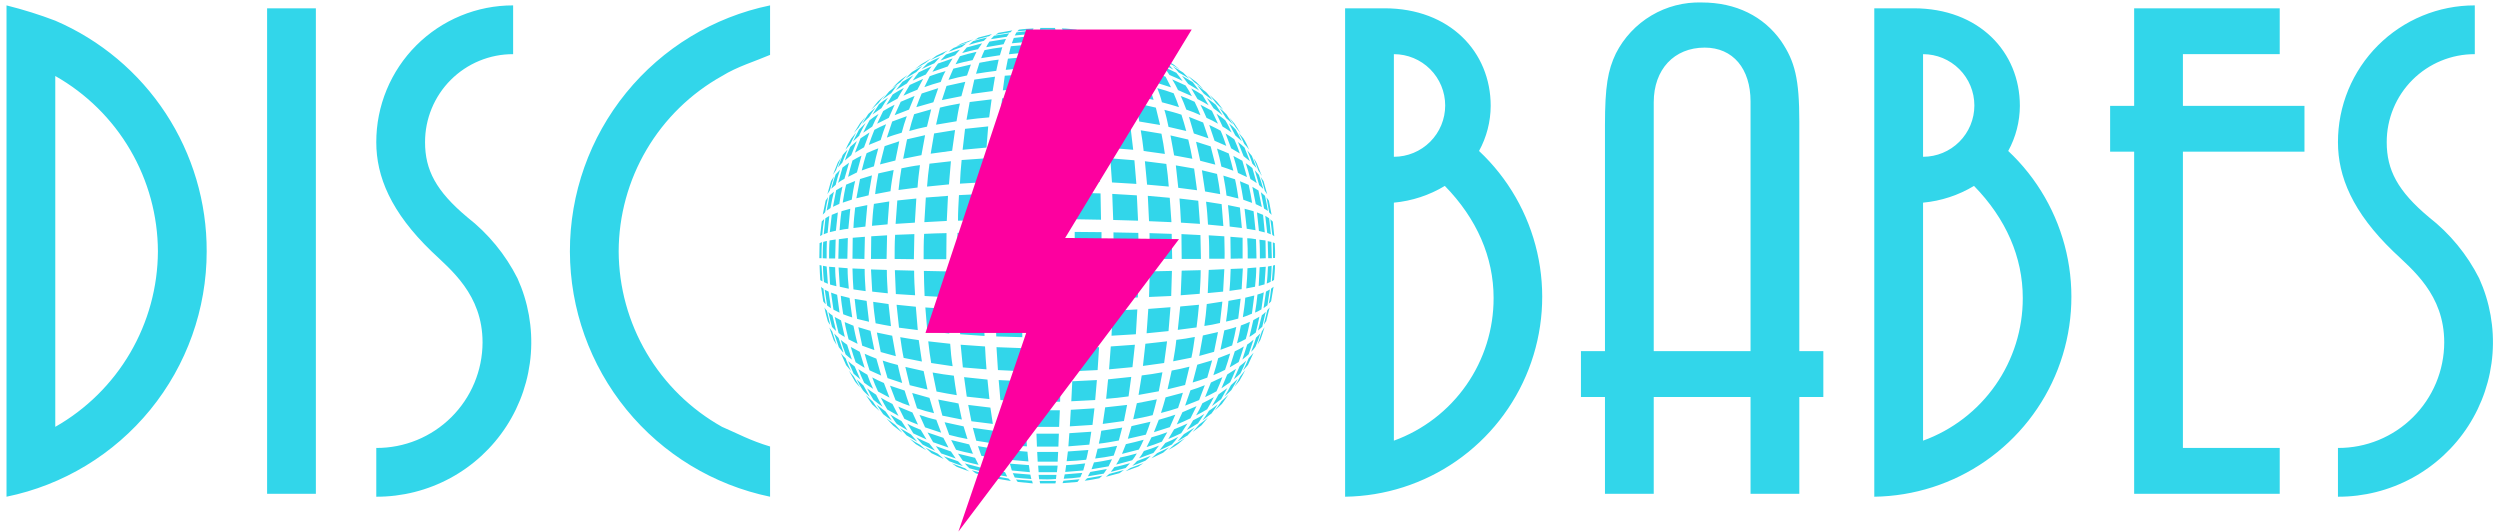 <svg width="493" height="105" viewBox="0 0 493 105" fill="none" title="svgLogo" xmlns="http://www.w3.org/2000/svg">
<g filter="url(#filter0_f_1902_2)">
<path fill-rule="evenodd" clip-rule="evenodd" d="M10.901 4.077C19.792 7.897 27.363 14.248 32.672 22.339C37.981 30.43 40.793 39.903 40.758 49.58C40.758 60.956 36.829 71.983 29.637 80.797C22.444 89.611 12.429 95.671 1.284 97.953V1.063C4.729 1.924 7.887 2.929 10.901 4.077ZM10.901 84.173C17.02 80.697 22.113 75.668 25.666 69.594C29.22 63.52 31.108 56.617 31.141 49.58C31.118 42.541 29.234 35.633 25.679 29.558C22.125 23.482 17.026 18.455 10.901 14.986V84.173ZM52.672 97.379V1.637H62.289V97.379H52.672ZM74.203 28.049C74.197 24.503 74.89 20.991 76.244 17.714C77.598 14.437 79.586 11.46 82.093 8.953C84.6 6.446 87.577 4.458 90.854 3.104C94.131 1.75 97.643 1.057 101.188 1.063V10.68C98.906 10.674 96.644 11.119 94.534 11.989C92.424 12.86 90.507 14.139 88.893 15.753C87.279 17.367 86 19.285 85.129 21.395C84.259 23.505 83.814 25.766 83.82 28.049C83.82 33.503 85.973 37.666 92.145 42.833C96.296 46.073 99.678 50.19 102.05 54.891C104.157 59.54 105.063 64.644 104.685 69.734C104.306 74.825 102.656 79.739 99.884 84.025C97.112 88.311 93.308 91.833 88.821 94.266C84.334 96.7 79.307 97.968 74.203 97.953V88.336C76.946 88.348 79.665 87.82 82.204 86.78C84.743 85.74 87.052 84.21 88.999 82.276C90.946 80.343 92.492 78.045 93.549 75.513C94.606 72.981 95.153 70.266 95.16 67.522C95.16 58.049 88.844 53.168 85.112 49.58C77.074 41.829 74.203 34.795 74.203 28.049ZM142.385 14.986C136.22 18.422 131.082 23.437 127.499 29.517C123.917 35.598 122.019 42.523 122.002 49.58C122.034 56.634 123.938 63.553 127.519 69.631C131.1 75.708 136.23 80.727 142.385 84.173C145.399 85.465 147.983 86.9 151.858 88.049V97.953C140.726 95.646 130.726 89.579 123.538 80.771C116.35 71.962 112.412 60.949 112.385 49.58C112.37 38.184 116.29 27.132 123.482 18.292C130.674 9.452 140.698 3.366 151.858 1.063V10.824C148.844 12.116 145.399 13.12 142.385 14.986ZM293.964 20.872C293.952 23.983 293.163 27.043 291.667 29.771C297.399 35.146 301.395 42.112 303.14 49.774C304.886 57.436 304.302 65.445 301.463 72.772C298.625 80.1 293.661 86.412 287.209 90.899C280.758 95.386 273.113 97.842 265.255 97.953V1.637H273.007C285.925 1.637 293.964 10.25 293.964 20.872ZM274.873 30.919C277.557 30.919 280.131 29.853 282.028 27.956C283.926 26.058 284.992 23.484 284.992 20.8C284.992 18.116 283.926 15.542 282.028 13.644C280.131 11.746 277.557 10.68 274.873 10.68V30.919ZM274.873 39.962V86.9C280.647 84.803 285.633 80.977 289.152 75.942C292.672 70.907 294.552 64.909 294.538 58.766C294.538 50.728 291.236 43.12 284.921 36.661C281.863 38.505 278.428 39.633 274.873 39.962ZM345.208 97.379V78.288H326.117V97.379H316.499V78.288H311.763V69.245H316.499V24.747C316.499 16.996 317.074 13.838 318.653 10.537C320.231 7.427 322.662 4.831 325.662 3.052C328.661 1.272 332.105 0.384 335.59 0.489C342.337 0.489 347.791 3.216 351.236 8.097C353.964 12.116 354.825 15.561 354.825 24.029V69.245H359.562V78.288H354.825V97.379H345.208ZM345.208 20.01C345.208 13.551 341.763 9.388 336.165 9.388C330.136 9.388 326.117 13.695 326.117 20.154V69.245H345.208V20.01ZM398.318 20.872C398.306 23.983 397.517 27.043 396.021 29.771C401.753 35.146 405.749 42.112 407.494 49.774C409.24 57.436 408.656 65.445 405.817 72.772C402.979 80.1 398.015 86.412 391.564 90.899C385.112 95.386 377.467 97.842 369.61 97.953V1.637H377.361C390.279 1.637 398.318 10.25 398.318 20.872ZM379.227 30.919C381.911 30.919 384.485 29.853 386.382 27.956C388.28 26.058 389.346 23.484 389.346 20.8C389.346 18.116 388.28 15.542 386.382 13.644C384.485 11.746 381.911 10.68 379.227 10.68V30.919ZM379.227 39.962V86.9C385.001 84.803 389.987 80.977 393.507 75.942C397.026 70.907 398.906 64.909 398.892 58.766C398.892 50.728 395.59 43.12 389.275 36.661C386.217 38.505 382.782 39.633 379.227 39.962ZM420.854 97.379V29.915H416.117V20.872H420.854V1.637H449.562V10.68H430.471V20.872H454.442V29.915H430.471V88.336H449.562V97.379H420.854ZM461.045 28.049C461.039 24.503 461.732 20.991 463.086 17.714C464.44 14.437 466.428 11.46 468.935 8.953C471.442 6.446 474.419 4.458 477.696 3.104C480.973 1.75 484.485 1.057 488.031 1.063V10.68C485.748 10.674 483.487 11.119 481.377 11.989C479.266 12.86 477.349 14.139 475.735 15.753C474.121 17.367 472.842 19.285 471.971 21.395C471.101 23.505 470.656 25.766 470.662 28.049C470.662 33.503 472.815 37.666 478.988 42.833C483.138 46.073 486.52 50.19 488.892 54.891C490.999 59.54 491.905 64.644 491.527 69.734C491.149 74.825 489.498 79.739 486.726 84.025C483.954 88.311 480.15 91.833 475.663 94.266C471.176 96.7 466.149 97.968 461.045 97.953V88.336C463.789 88.348 466.508 87.82 469.047 86.78C471.585 85.74 473.894 84.21 475.841 82.276C477.788 80.343 479.334 78.045 480.391 75.513C481.448 72.981 481.996 70.266 482.002 67.522C482.002 58.049 475.686 53.168 471.954 49.58C463.916 41.829 461.045 34.795 461.045 28.049Z" fill="#32D6EA"/>
</g>
<g filter="url(#filter1_f_1902_2)">
<path d="M201.457 51.066H196.171V45.733L201.457 45.684V51.066ZM194.969 7.146L192.23 7.866L192.999 7.386L195.642 6.713L194.969 7.194V7.146ZM199.246 6.377L196.315 6.857L196.892 6.473L199.631 5.992C199.491 6.108 199.362 6.237 199.246 6.377ZM203.667 5.896L200.592 6.184L200.928 5.848C201.889 5.704 202.85 5.656 203.811 5.608L203.667 5.944V5.896ZM208.136 5.896C207.127 5.848 206.118 5.848 205.061 5.896L205.157 5.512H208.04L208.136 5.848V5.896ZM212.605 6.184C211.598 6.075 210.589 5.995 209.578 5.944L209.385 5.608C210.347 5.608 211.308 5.752 212.269 5.848L212.605 6.184ZM216.93 6.905C215.969 6.713 214.96 6.521 213.999 6.425C213.854 6.233 213.71 6.136 213.518 6.04C214.479 6.136 215.44 6.329 216.305 6.521L216.882 6.905H216.93ZM220.918 7.962L218.227 7.194L217.555 6.761L220.149 7.482L220.918 7.962ZM224.666 9.26C223.843 8.915 223.01 8.595 222.168 8.299L221.303 7.818L223.705 8.683L224.666 9.26ZM237.16 17.477C236.614 17.027 236.053 16.594 235.479 16.18L234.181 14.882L235.911 16.18L237.208 17.477H237.16ZM234.565 15.555C233.875 15.115 233.169 14.699 232.451 14.306C232.067 13.825 231.682 13.441 231.25 13.056C231.951 13.451 232.64 13.868 233.316 14.306L234.565 15.555ZM231.394 13.729C230.625 13.296 229.76 12.912 228.943 12.527L227.838 11.326L230.241 12.479L231.394 13.729ZM227.694 11.999C226.733 11.663 225.82 11.278 224.859 10.99C224.577 10.575 224.255 10.189 223.898 9.837L226.637 10.798L227.694 11.999ZM223.465 10.557C222.456 10.221 221.399 9.933 220.294 9.692C220.101 9.308 219.813 8.924 219.573 8.587C220.534 8.827 221.591 9.068 222.6 9.404L223.465 10.557ZM218.804 9.356L215.344 8.779L214.864 7.674L218.131 8.251L218.756 9.356H218.804ZM213.71 8.539L210.154 8.251L209.914 7.194C211.067 7.242 212.221 7.338 213.326 7.482L213.71 8.539ZM208.424 8.203H204.82C204.82 7.818 204.82 7.482 204.917 7.097H208.328L208.472 8.203H208.424ZM203.139 8.203L199.535 8.539L199.919 7.482C201.024 7.338 202.177 7.242 203.283 7.194L203.139 8.251V8.203ZM197.853 8.731L194.489 9.308C194.633 8.924 194.873 8.587 195.114 8.203L198.381 7.674L197.901 8.731H197.853ZM192.903 9.692C191.846 9.885 190.789 10.173 189.732 10.461L190.645 9.356L193.672 8.539L192.903 9.644V9.692ZM188.338 10.894L185.455 11.951L186.56 10.749L189.299 9.788L188.338 10.894ZM184.254 12.479C183.409 12.837 182.575 13.222 181.755 13.633L182.956 12.431C183.773 11.999 184.542 11.614 185.359 11.278L184.254 12.479ZM180.698 14.209C179.979 14.619 179.274 15.051 178.583 15.507C178.968 15.026 179.4 14.642 179.833 14.209L181.899 12.96L180.698 14.209ZM177.67 16.131L175.94 17.381C176.359 16.935 176.791 16.502 177.238 16.084C177.766 15.603 178.391 15.219 178.968 14.786L177.67 16.084V16.131ZM232.691 13.729C232.067 13.296 231.346 12.912 230.673 12.527L229.52 11.566L231.49 12.768L232.691 13.729ZM229.664 11.951L227.261 10.846C226.973 10.509 226.589 10.269 226.252 9.981C227.016 10.327 227.769 10.695 228.511 11.086L229.664 11.951ZM226.156 10.317L223.465 9.356C223.176 9.083 222.871 8.826 222.552 8.587C223.417 8.875 224.282 9.164 225.099 9.548L226.156 10.317ZM222.168 8.924L219.236 8.107L218.516 7.434C219.477 7.626 220.438 7.914 221.303 8.155L222.168 8.924ZM217.843 7.818L214.671 7.242L214.191 6.569L217.17 7.097C217.41 7.338 217.651 7.578 217.795 7.818H217.843ZM213.134 7.049L209.866 6.761C209.812 6.534 209.748 6.31 209.674 6.088L212.749 6.377L213.134 7.049ZM208.328 6.665H204.965L205.013 6.04H208.184L208.28 6.665H208.328ZM203.379 6.761C202.274 6.761 201.168 6.905 200.111 7.001L200.448 6.377C201.505 6.233 202.514 6.136 203.571 6.088L203.379 6.761ZM198.573 7.242L195.402 7.722L196.027 7.049L199.006 6.569L198.573 7.194V7.242ZM194.008 8.059C192.999 8.299 191.99 8.539 191.029 8.875L191.894 8.107C192.807 7.818 193.72 7.626 194.681 7.386L194.008 8.059ZM189.684 9.26L187.041 10.221C187.364 9.948 187.701 9.692 188.05 9.452C188.905 9.106 189.77 8.785 190.645 8.491L189.684 9.26ZM185.839 10.749L183.485 11.855L184.638 10.99C185.396 10.615 186.165 10.262 186.944 9.933C186.56 10.173 186.224 10.413 185.887 10.749H185.839ZM182.476 12.431L180.409 13.633L181.659 12.672L183.629 11.518L182.476 12.431ZM173.249 20.312L171.808 21.61L173.153 19.976L174.595 18.678C174.114 19.159 173.634 19.735 173.249 20.312ZM175.748 18.39C175.123 18.774 174.547 19.255 173.97 19.688L175.316 18.054C175.877 17.586 176.454 17.137 177.045 16.708C176.565 17.237 176.181 17.813 175.748 18.39ZM178.823 16.468L176.661 17.765L177.959 16.131L180.121 14.834C179.666 15.361 179.233 15.906 178.823 16.468ZM182.572 14.69C181.694 15.062 180.828 15.463 179.977 15.891C180.354 15.33 180.755 14.785 181.178 14.257L183.725 13.056C183.317 13.584 182.932 14.129 182.572 14.69ZM186.896 13.104L183.869 14.161C184.214 13.601 184.582 13.056 184.974 12.527L187.858 11.518L186.896 13.104ZM191.798 11.855C190.645 12.095 189.539 12.335 188.434 12.672L189.299 11.086C190.404 10.749 191.462 10.461 192.567 10.221L191.798 11.855ZM197.18 10.894L193.48 11.47C193.683 10.933 193.908 10.404 194.153 9.885C195.306 9.644 196.459 9.452 197.66 9.308L197.18 10.894ZM202.85 10.413C201.548 10.434 200.249 10.53 198.958 10.701L199.342 9.116L203.042 8.779L202.85 10.365V10.413ZM208.617 10.317H204.676L204.772 8.731H208.521L208.617 10.317ZM214.335 10.701L210.491 10.413L210.25 8.827L213.902 9.116L214.335 10.701ZM219.813 11.518C218.564 11.326 217.362 11.086 216.113 10.942L215.632 9.356L219.092 9.933L219.813 11.518ZM224.811 12.72L221.447 11.903L220.678 10.317C221.763 10.56 222.837 10.849 223.898 11.182L224.859 12.768L224.811 12.72ZM229.328 14.257C228.367 13.873 227.357 13.489 226.3 13.2C226.004 12.642 225.683 12.097 225.339 11.566L228.222 12.624C228.607 13.104 228.991 13.681 229.328 14.257ZM233.22 15.987C232.355 15.507 231.49 15.171 230.625 14.786C230.264 14.225 229.88 13.68 229.472 13.152L231.971 14.354C232.409 14.881 232.826 15.426 233.22 15.987ZM236.488 17.861L234.325 16.564L233.076 14.93L235.19 16.18L236.488 17.861ZM239.131 19.784L237.401 18.486L236.055 16.804L237.833 18.15C238.314 18.63 238.698 19.207 239.131 19.784ZM241.245 21.706L239.851 20.408L238.554 18.726L239.996 20.072C240.428 20.604 240.845 21.149 241.245 21.706ZM169.405 25.07L168.396 26.223L169.597 24.301L170.654 23.051L169.405 25.021V25.07ZM171.327 23.147L169.982 24.445C170.378 23.775 170.794 23.118 171.231 22.475L172.673 21.177C172.202 21.835 171.753 22.508 171.327 23.195V23.147ZM173.826 21.321L172.048 22.571L173.345 20.552C173.922 20.072 174.547 19.639 175.123 19.255C174.666 19.928 174.233 20.617 173.826 21.321ZM176.997 19.447C176.246 19.837 175.509 20.254 174.787 20.697L176.036 18.63C176.757 18.15 177.478 17.765 178.247 17.333C177.804 18.022 177.387 18.727 176.997 19.447ZM180.842 17.717C179.932 18.073 179.035 18.457 178.151 18.871L179.4 16.756L182.043 15.555L180.89 17.717H180.842ZM185.455 16.18C184.398 16.468 183.292 16.804 182.283 17.189L183.34 15.026C184.398 14.642 185.407 14.306 186.464 14.017C186.08 14.69 185.743 15.459 185.503 16.18H185.455ZM190.693 14.882C189.443 15.122 188.29 15.411 187.041 15.747L188.002 13.537L191.462 12.72L190.693 14.882ZM196.459 13.969C195.114 14.113 193.768 14.354 192.471 14.546L193.143 12.383C194.393 12.143 195.642 11.903 196.94 11.759L196.459 13.969ZM202.562 13.489C201.12 13.489 199.727 13.633 198.333 13.777L198.766 11.566C200.063 11.422 201.409 11.326 202.754 11.278L202.562 13.489ZM208.809 13.393H204.484L204.628 11.182H208.665L208.809 13.393ZM214.96 13.777L210.779 13.489L210.539 11.278C211.884 11.326 213.23 11.47 214.527 11.614L214.96 13.777ZM220.822 14.594C219.498 14.368 218.168 14.176 216.834 14.017L216.353 11.807L220.101 12.431L220.822 14.594ZM226.204 15.795L222.6 14.93C222.36 14.209 222.12 13.489 221.783 12.768C222.985 13.008 224.138 13.296 225.291 13.633L226.204 15.795ZM230.961 17.237L227.79 16.228C227.495 15.496 227.175 14.774 226.829 14.065L229.856 15.122L230.961 17.285V17.237ZM235.046 18.967L232.307 17.765C231.971 17.044 231.586 16.324 231.154 15.651L233.797 16.852C234.259 17.529 234.676 18.235 235.046 18.967ZM238.41 20.793C237.678 20.34 236.924 19.923 236.151 19.543L234.902 17.429C235.671 17.813 236.343 18.246 237.112 18.726L238.362 20.793H238.41ZM241.053 22.715C240.476 22.234 239.899 21.754 239.323 21.369L237.977 19.303L239.755 20.649L241.053 22.667V22.715ZM243.119 24.541C242.687 24.06 242.254 23.676 241.774 23.291L240.476 21.273C240.957 21.658 241.437 22.09 241.87 22.571L243.119 24.493V24.541ZM244.657 26.319L243.696 25.117L242.398 23.147L243.455 24.397C243.874 25.026 244.275 25.667 244.657 26.319ZM162.197 55.487C162.046 55.42 161.901 55.339 161.764 55.247C161.716 54.286 161.62 53.277 161.62 52.268L162.005 52.364L162.197 55.487ZM163.254 55.968L162.485 55.632C162.389 54.574 162.293 53.517 162.293 52.412L163.014 52.556L163.254 55.92V55.968ZM164.936 56.448L163.687 56.112L163.494 52.604L164.696 52.7C164.696 53.95 164.792 55.199 164.936 56.4V56.448ZM167.339 56.929C166.76 56.812 166.183 56.684 165.609 56.544L165.368 52.748L167.146 52.892C167.146 54.238 167.243 55.583 167.387 56.881L167.339 56.929ZM170.702 57.41L168.3 57.073C168.201 55.697 168.137 54.319 168.108 52.941L170.51 53.037C170.51 54.478 170.606 55.92 170.702 57.361V57.41ZM175.075 57.842L172 57.506L171.76 53.133L174.883 53.229C174.883 54.767 174.979 56.304 175.075 57.842ZM180.457 58.226L176.661 57.986L176.469 53.277L180.265 53.373C180.265 55.007 180.361 56.641 180.457 58.274V58.226ZM186.752 58.611L182.331 58.37C182.258 56.721 182.21 55.072 182.187 53.421L186.608 53.517L186.752 58.611ZM193.864 58.851L188.915 58.707L188.819 53.517L193.768 53.613L193.864 58.851ZM201.553 58.995L196.267 58.899L196.171 53.613H201.457L201.505 58.995H201.553ZM209.385 58.995H204.003V53.661H209.385V58.995ZM217.074 58.899L211.884 58.995V53.565L217.17 53.517L217.122 58.803L217.074 58.899ZM224.378 58.659L219.477 58.851L219.573 53.565H224.522L224.378 58.659ZM230.961 58.37L226.589 58.563L226.733 53.517L231.106 53.421L230.961 58.37ZM236.584 57.938L232.836 58.226L233.028 53.373L236.776 53.277C236.776 54.815 236.68 56.4 236.584 57.938ZM241.197 57.506L238.169 57.794L238.362 53.229L241.437 53.085L241.197 57.506ZM244.849 57.025L242.446 57.361C242.59 55.92 242.638 54.478 242.687 53.037L245.089 52.941L244.849 57.025ZM247.492 56.544L245.762 56.881C245.906 55.535 245.954 54.19 246.002 52.892L247.732 52.748C247.732 53.998 247.636 55.295 247.492 56.544ZM249.414 56.064L248.213 56.4L248.405 52.7L249.606 52.604L249.366 56.064H249.414ZM250.567 55.583L249.798 55.92C249.943 54.815 249.991 53.661 250.039 52.556L250.759 52.412C250.759 53.469 250.663 54.574 250.567 55.632V55.583ZM251.24 55.199C251.105 55.308 250.96 55.404 250.808 55.487L251.048 52.364L251.432 52.268C251.432 53.229 251.336 54.19 251.24 55.199ZM162.822 60.004C162.645 59.826 162.484 59.633 162.341 59.428L161.909 56.544C162.053 56.737 162.197 56.833 162.389 56.929C162.485 57.938 162.629 58.995 162.822 59.956V60.004ZM163.927 60.821L163.11 60.245L162.629 57.121L163.398 57.506L163.879 60.821H163.927ZM165.609 61.686L164.359 61.062L163.879 57.698L165.08 58.13L165.561 61.686H165.609ZM168.059 62.599C167.46 62.411 166.867 62.202 166.281 61.974C166.089 60.725 165.897 59.572 165.801 58.322L167.531 58.755L168.059 62.599ZM171.423 63.464L169.021 62.888C168.826 61.578 168.666 60.264 168.54 58.947L170.895 59.332L171.375 63.464H171.423ZM175.748 64.329C174.719 64.156 173.694 63.964 172.673 63.752C172.48 62.311 172.288 60.965 172.192 59.524L175.219 59.956L175.7 64.329H175.748ZM181.034 65.098C179.782 64.956 178.533 64.796 177.286 64.618L176.805 60.1L180.601 60.485L180.986 65.098H181.034ZM187.185 65.771L182.86 65.29L182.476 60.629L186.848 60.917L187.185 65.723V65.771ZM194.153 66.251C192.55 66.156 190.948 66.044 189.347 65.915L189.011 61.014L193.912 61.254L194.153 66.203V66.251ZM201.601 66.492L196.459 66.347L196.315 61.302L201.553 61.398L201.601 66.492ZM209.289 66.492H204.052V61.446H209.337V66.492H209.289ZM216.882 66.299L211.74 66.492L211.836 61.398C213.566 61.398 215.296 61.398 217.074 61.302L216.882 66.299ZM223.994 65.915L219.188 66.203L219.429 61.206C221.062 61.206 222.696 61.11 224.282 61.014L223.994 65.915ZM230.433 65.29L226.108 65.723L226.444 60.917L230.817 60.581L230.433 65.29ZM235.959 64.569L232.259 65.05L232.739 60.437L236.44 60.1C236.31 61.593 236.15 63.083 235.959 64.569ZM240.524 63.705C239.563 63.945 238.506 64.137 237.497 64.281C237.689 62.84 237.881 61.398 237.977 59.956L241.053 59.476L240.572 63.705H240.524ZM244.128 62.84C243.359 63.032 242.59 63.272 241.774 63.416C241.966 62.071 242.158 60.677 242.254 59.332L244.657 58.899L244.176 62.84H244.128ZM246.819 61.878C246.242 62.167 245.666 62.359 245.089 62.551C245.281 61.254 245.474 60.004 245.57 58.707L247.348 58.274L246.867 61.926L246.819 61.878ZM248.741 61.014C248.309 61.254 247.924 61.494 247.492 61.638C247.684 60.437 247.876 59.236 247.972 58.082C248.453 57.938 248.837 57.842 249.222 57.65L248.741 61.014ZM249.943 60.197L249.174 60.773L249.654 57.506L250.423 57.073L249.943 60.197ZM250.663 59.428L250.183 59.908C250.423 58.947 250.567 57.938 250.663 56.929L251.144 56.544L250.663 59.428ZM251.432 50.874H251.048L251 47.799L251.384 47.943C251.432 48.904 251.48 49.913 251.432 50.874ZM250.808 50.922H250.087L249.991 47.559L250.711 47.703L250.808 50.922ZM249.606 50.922L248.453 50.97C248.453 49.721 248.453 48.471 248.357 47.27L249.558 47.414L249.606 50.97V50.922ZM247.78 50.97H246.05C246.05 49.673 246.05 48.327 245.954 46.982C246.531 46.982 247.107 47.078 247.684 47.174L247.78 51.018V50.97ZM245.089 50.97L242.687 51.018L242.638 46.694L245.041 46.886V51.018L245.089 50.97ZM241.437 51.018H238.458C238.458 49.529 238.458 47.943 238.362 46.405L241.437 46.597C241.437 48.039 241.533 49.577 241.485 51.018H241.437ZM236.824 51.066H233.028L232.98 46.165L236.728 46.357L236.824 51.066ZM231.154 51.066H226.733L226.685 45.973L231.058 46.117L231.154 51.066ZM224.57 51.066L219.621 51.114L219.573 45.829L224.474 45.925L224.57 51.114V51.066ZM217.218 51.114H211.932V45.733L217.218 45.781V51.114ZM209.385 51.114H203.955V45.733H209.385V51.114ZM193.768 51.114H188.771L188.819 45.925L193.768 45.829V51.114ZM186.56 51.114H182.139C182.139 49.433 182.139 47.751 182.235 46.117C183.677 46.021 185.167 46.021 186.656 45.973L186.608 51.114H186.56ZM180.217 51.114L176.421 51.066C176.421 49.481 176.421 47.895 176.517 46.309L180.313 46.165L180.217 51.066V51.114ZM174.835 51.066H171.76L171.808 46.597L174.931 46.405L174.835 51.066ZM170.51 51.066L168.108 51.018L168.156 46.886L170.558 46.694L170.462 51.018L170.51 51.066ZM167.146 51.018H165.32L165.417 47.174L167.195 46.934L167.098 51.018H167.146ZM164.648 50.97H163.494C163.494 49.769 163.494 48.568 163.591 47.414L164.792 47.222L164.696 50.97H164.648ZM163.014 50.97L162.245 50.922C162.245 49.865 162.245 48.76 162.341 47.703L163.062 47.51C163.014 48.647 162.998 49.785 163.014 50.922V50.97ZM162.005 50.922H161.572L161.62 47.943L162.101 47.751C162.005 48.808 162.005 49.865 162.005 50.922ZM251.288 46.597C251.168 46.491 251.04 46.394 250.904 46.309L250.519 43.234L251 43.714L251.288 46.597ZM250.615 46.213L249.895 45.925L249.51 42.561L250.279 43.041L250.615 46.213ZM249.414 45.829L248.261 45.54L247.876 41.888L249.078 42.369L249.414 45.829ZM247.588 45.396L245.858 45.108L245.426 41.167L247.204 41.648L247.588 45.396ZM244.897 44.964C244.097 44.858 243.296 44.762 242.494 44.675C242.446 43.234 242.302 41.888 242.158 40.447L244.513 40.927L244.897 44.964ZM241.245 44.579C240.237 44.474 239.228 44.378 238.218 44.291C238.121 42.801 238.025 41.264 237.833 39.774L240.909 40.254L241.245 44.579ZM236.632 44.147L232.884 43.906C232.815 42.319 232.719 40.733 232.595 39.149L236.295 39.582L236.632 44.147ZM231.01 43.81L226.589 43.618L226.348 38.621L230.673 39.005L231.01 43.81ZM224.426 43.522L219.525 43.378L219.333 38.236L224.186 38.524L224.426 43.522ZM217.122 43.33L211.836 43.234V37.996L217.026 38.14L217.122 43.282V43.33ZM209.385 43.234H204.003V37.948H209.337L209.385 43.186V43.234ZM201.505 43.234L196.219 43.33L196.363 38.14L201.553 38.044L201.505 43.234ZM193.816 43.378L188.915 43.522C188.915 41.84 189.011 40.158 189.107 38.476L194.008 38.236C193.93 39.95 193.866 41.663 193.816 43.378ZM186.704 43.57L182.283 43.81L182.572 38.957L186.944 38.621L186.704 43.57ZM180.409 43.906L176.613 44.147L176.949 39.534L180.698 39.149L180.409 43.906ZM175.027 44.243L171.952 44.531C172.048 43.09 172.144 41.648 172.336 40.206L175.364 39.726L175.027 44.243ZM170.702 44.675L168.3 44.964C168.348 43.618 168.492 42.273 168.636 40.927L171.039 40.447L170.654 44.675H170.702ZM167.339 45.108C166.739 45.153 166.144 45.25 165.561 45.396C165.657 44.147 165.753 42.897 165.945 41.648L167.675 41.167L167.291 45.108H167.339ZM164.84 45.492L163.639 45.781L164.023 42.369L165.224 41.888L164.84 45.492ZM163.206 45.925C162.918 46.021 162.677 46.069 162.437 46.213L162.774 43.041L163.542 42.561L163.206 45.925ZM162.149 46.309L161.716 46.549L162.053 43.666L162.533 43.186C162.341 44.243 162.245 45.3 162.149 46.309ZM163.639 37.563L163.158 38.284L163.879 35.689L164.455 34.824L163.639 37.563ZM164.792 36.458L163.927 37.227C164.215 36.266 164.455 35.305 164.792 34.392L165.657 33.479C165.32 34.44 165.032 35.449 164.792 36.458ZM166.522 35.257C166.089 35.497 165.657 35.737 165.272 36.074L166.137 33.046L167.435 32.085L166.522 35.257ZM168.972 34.007L167.243 34.872C167.499 33.791 167.788 32.717 168.108 31.653C168.687 31.308 169.28 30.988 169.886 30.692L168.972 34.056V34.007ZM172.336 32.806C171.527 33.054 170.726 33.326 169.934 33.623C170.222 32.47 170.51 31.316 170.895 30.211C171.653 29.866 172.422 29.545 173.201 29.25C172.865 30.403 172.577 31.653 172.336 32.806ZM176.565 31.653L173.538 32.422L174.451 28.818L177.334 27.857L176.565 31.653ZM181.707 30.596L178.103 31.316L178.872 27.472L182.427 26.655L181.707 30.596ZM187.761 29.731L183.533 30.307L184.205 26.319L188.338 25.646L187.761 29.731ZM194.489 29.106L189.828 29.538L190.308 25.406L194.873 24.925L194.537 29.106H194.489ZM201.793 28.77C200.111 28.77 198.429 28.866 196.795 28.962L197.084 24.781C198.718 24.637 200.303 24.589 201.889 24.541L201.793 28.77ZM209.241 28.77C207.511 28.721 205.83 28.674 204.148 28.721L204.196 24.445H209.145L209.241 28.77ZM216.545 29.01L211.596 28.77L211.404 24.541L216.209 24.781L216.545 29.01ZM223.465 29.538L218.804 29.154L218.42 24.973C219.957 25.07 221.447 25.262 222.985 25.454L223.465 29.538ZM229.712 30.355L225.531 29.779C225.386 28.411 225.194 27.049 224.955 25.694L229.039 26.367C229.328 27.712 229.52 29.01 229.712 30.355ZM235.142 31.316L231.538 30.644L230.817 26.703L234.325 27.52C234.643 28.791 234.916 30.074 235.142 31.364V31.316ZM239.659 32.47L236.68 31.701L235.863 27.953L238.746 28.866L239.659 32.47ZM243.215 33.671C242.439 33.374 241.654 33.102 240.86 32.854C240.62 31.653 240.332 30.451 239.996 29.298L242.302 30.259C242.639 31.388 242.943 32.525 243.215 33.671ZM245.906 34.92L244.128 34.103C243.875 32.969 243.57 31.847 243.215 30.74L244.993 31.701L245.906 34.92ZM247.828 36.122C247.426 35.828 247.009 35.555 246.579 35.305C246.305 34.255 246.001 33.213 245.666 32.181C246.146 32.47 246.531 32.806 246.963 33.142L247.828 36.122ZM249.126 37.275L248.309 36.506L247.444 33.575L248.261 34.488C248.597 35.401 248.837 36.314 249.126 37.275ZM249.895 38.332L249.414 37.611C249.174 36.65 248.933 35.785 248.597 34.872L249.174 35.737L249.895 38.332ZM162.726 41.84L162.245 42.321L162.822 39.534L163.302 38.861C163.11 39.822 162.87 40.831 162.726 41.84ZM163.783 41.023L163.014 41.552L163.591 38.524L164.455 37.804C164.167 38.861 163.975 39.918 163.783 40.975V41.023ZM165.513 40.206L164.263 40.783L164.888 37.515L166.137 36.794C165.879 37.922 165.67 39.06 165.513 40.206ZM167.915 39.389L166.185 39.966C166.378 38.765 166.57 37.563 166.858 36.41L168.636 35.689C168.348 36.891 168.156 38.092 167.963 39.389H167.915ZM171.279 38.524L168.876 39.101L169.597 35.305L171.952 34.584L171.279 38.524ZM175.604 37.708L172.577 38.284C172.721 36.891 172.961 35.545 173.201 34.2L176.229 33.527C175.988 34.92 175.748 36.314 175.604 37.708ZM180.89 36.987L177.19 37.467C177.334 36.026 177.526 34.584 177.766 33.191C178.968 32.95 180.169 32.71 181.418 32.566C181.226 34.007 181.034 35.497 180.938 36.987H180.89ZM187.137 36.362L182.812 36.794C182.908 35.305 183.1 33.767 183.292 32.278L187.521 31.797L187.137 36.362ZM194.104 35.93L189.299 36.218C189.347 34.68 189.491 33.094 189.635 31.557L194.393 31.22C194.282 32.789 194.186 34.359 194.104 35.93ZM201.601 35.689C199.871 35.689 198.141 35.785 196.459 35.834C196.459 34.248 196.555 32.662 196.651 31.028L201.697 30.884L201.601 35.689ZM209.289 35.689H204.003L204.1 30.836H209.241L209.337 35.641L209.289 35.689ZM216.93 35.834L211.74 35.689L211.644 30.884L216.69 31.076L216.93 35.882V35.834ZM224.09 36.266L219.284 35.978L218.948 31.22L223.705 31.605L224.09 36.266ZM230.529 36.794L226.204 36.41L225.772 31.797L230 32.326C230.193 33.815 230.385 35.305 230.481 36.794H230.529ZM236.055 37.515C234.824 37.338 233.591 37.178 232.355 37.035L231.874 32.614L235.479 33.239L236.055 37.515ZM240.62 38.284L237.641 37.756L237.016 33.575L239.996 34.296C240.236 35.593 240.476 36.939 240.62 38.284ZM244.224 39.149C243.444 38.939 242.659 38.746 241.87 38.572C241.725 37.227 241.485 35.93 241.245 34.632L243.551 35.353C243.84 36.602 244.032 37.9 244.224 39.149ZM246.915 40.014L245.185 39.389C244.993 38.166 244.769 36.949 244.513 35.737L246.242 36.458C246.531 37.66 246.723 38.861 246.915 40.014ZM248.837 40.831L247.636 40.254L246.963 36.843L248.165 37.563L248.837 40.831ZM250.039 41.6L249.27 41.119L248.645 37.9L249.462 38.621C249.654 39.582 249.895 40.591 250.039 41.6ZM250.759 42.369L250.279 41.888L249.75 38.909L250.231 39.582L250.759 42.369ZM248.741 34.584C248.597 34.248 248.405 33.959 248.165 33.671C247.868 32.845 247.547 32.028 247.204 31.22C247.444 31.509 247.684 31.845 247.828 32.181L248.789 34.584H248.741ZM247.876 33.239L246.963 32.278C246.675 31.364 246.291 30.5 245.954 29.635L246.867 30.74L247.828 33.239H247.876ZM246.483 31.797L245.233 30.788L244.128 28.001C244.609 28.337 244.993 28.721 245.426 29.106L246.483 31.797ZM244.561 30.307L242.783 29.25L241.677 26.319C242.27 26.679 242.847 27.064 243.407 27.472C243.84 28.433 244.176 29.346 244.513 30.307H244.561ZM241.822 28.77L239.515 27.761L238.458 24.637C239.227 25.021 239.996 25.358 240.716 25.79C241.149 26.751 241.485 27.761 241.822 28.77ZM238.314 27.28L235.43 26.319L234.469 23.051L237.256 24.157L238.314 27.28ZM233.941 25.838L230.433 25.021C230.193 23.868 229.952 22.763 229.616 21.658C230.721 21.946 231.874 22.234 232.98 22.619C233.329 23.699 233.65 24.789 233.941 25.886V25.838ZM228.703 24.637L224.666 23.964L224.042 20.408C225.339 20.649 226.637 20.889 227.934 21.225L228.751 24.589L228.703 24.637ZM222.696 23.676C221.255 23.484 219.717 23.291 218.227 23.195L217.795 19.639L222.12 20.168L222.696 23.676ZM216.065 22.955L211.356 22.715L211.163 19.111L215.729 19.399L216.113 22.955H216.065ZM209.097 22.667H204.244L204.34 19.063H209.001L209.097 22.667ZM201.985 22.667L197.228 22.955L197.612 19.399C199.102 19.255 200.64 19.159 202.177 19.111L201.985 22.715V22.667ZM195.066 23.147C193.624 23.243 192.086 23.436 190.597 23.628L191.221 20.12L195.546 19.591L195.066 23.147ZM188.626 23.916L184.59 24.589L185.359 21.225C186.656 20.889 187.954 20.649 189.299 20.408C189.011 21.562 188.819 22.763 188.626 23.916ZM182.812 24.973C181.611 25.214 180.457 25.502 179.304 25.838C179.592 24.733 179.881 23.628 180.265 22.523L183.629 21.562L182.812 24.925V24.973ZM177.814 26.175C176.853 26.463 175.844 26.751 174.883 27.136L175.94 23.964L178.823 22.907C178.439 23.964 178.103 25.07 177.814 26.175ZM173.682 27.616L171.327 28.577C171.665 27.573 172.034 26.58 172.432 25.598C173.153 25.214 173.922 24.829 174.739 24.493C174.354 25.502 173.97 26.559 173.682 27.568V27.616ZM170.366 29.058L168.588 30.115L169.693 27.28L171.471 26.127L170.366 29.106V29.058ZM167.867 30.596L166.618 31.653C166.906 30.692 167.291 29.827 167.675 28.962L168.972 27.808L167.867 30.596ZM166.089 32.085L165.224 33.046L166.185 30.548C166.489 30.18 166.809 29.827 167.146 29.49L166.089 32.085ZM164.888 33.527L164.263 34.44L165.224 32.037L165.849 31.076L164.888 33.479V33.527ZM246.339 29.538C246.05 29.154 245.762 28.77 245.378 28.385C245.041 27.616 244.657 26.848 244.224 26.127L245.185 27.28C245.666 28.001 246.002 28.721 246.339 29.538ZM244.897 27.857L243.6 26.703L242.35 24.301C242.831 24.685 243.311 25.117 243.696 25.55C244.12 26.306 244.521 27.075 244.897 27.857ZM242.879 26.127C242.302 25.742 241.725 25.31 241.101 24.973L239.899 22.427C240.476 22.859 241.101 23.243 241.629 23.724C242.11 24.493 242.494 25.31 242.879 26.127ZM240.188 24.397C239.467 23.964 238.698 23.58 237.929 23.243C237.558 22.365 237.157 21.5 236.728 20.649L238.986 21.85L240.188 24.397ZM236.728 22.715C235.815 22.282 234.902 21.946 233.941 21.61C233.604 20.649 233.22 19.784 232.836 18.919C233.797 19.255 234.662 19.639 235.575 20.072C236.007 20.937 236.392 21.802 236.728 22.715ZM232.499 21.129C231.387 20.778 230.265 20.457 229.135 20.168C228.895 19.207 228.559 18.246 228.222 17.381C229.328 17.669 230.385 18.006 231.442 18.39C231.826 19.303 232.211 20.216 232.499 21.129ZM227.502 19.688L223.657 18.919C223.465 17.958 223.177 16.997 222.937 16.084L226.637 16.948L227.502 19.735V19.688ZM221.783 18.582L217.555 18.054L217.074 15.171L221.111 15.747L221.783 18.63V18.582ZM215.536 17.813L211.067 17.525L210.875 14.642L215.152 14.978L215.536 17.861V17.813ZM208.953 17.477H204.34C204.34 16.516 204.34 15.555 204.436 14.594H208.761L208.905 17.477H208.953ZM202.226 17.477L197.757 17.813L198.141 14.93L202.466 14.642L202.274 17.525L202.226 17.477ZM195.738 17.958L191.51 18.534L192.134 15.699L196.219 15.122L195.738 18.006V17.958ZM189.587 18.967L185.743 19.735L186.656 16.948L190.356 16.131L189.587 18.967ZM184.061 20.168L180.698 21.129C181.022 20.221 181.375 19.324 181.755 18.438L185.022 17.381L184.061 20.168ZM179.256 21.61L176.421 22.715L177.622 20.072L180.361 18.919L179.256 21.61ZM175.268 23.243L172.961 24.397L174.162 21.898C174.894 21.445 175.648 21.028 176.421 20.649L175.268 23.243ZM172 24.973L170.222 26.175C170.606 25.31 171.039 24.541 171.471 23.724C172.048 23.243 172.625 22.859 173.249 22.475C172.769 23.291 172.384 24.108 172 24.973ZM169.501 26.703L168.204 27.905L169.405 25.55L170.702 24.253C170.222 25.07 169.837 25.838 169.453 26.655L169.501 26.703ZM167.675 28.433L166.714 29.538C167.05 28.77 167.435 28.049 167.867 27.328L168.828 26.127L167.675 28.433ZM248.549 67.02L247.972 67.981L248.837 65.338L249.366 64.521C249.117 65.362 248.845 66.195 248.549 67.02ZM247.588 68.366C247.353 68.745 247.062 69.085 246.723 69.375C247.107 68.414 247.396 67.501 247.684 66.588L248.549 65.723C248.261 66.636 247.972 67.501 247.588 68.366ZM246.242 69.855C245.843 70.228 245.426 70.581 244.993 70.912L245.954 67.933C246.435 67.645 246.819 67.308 247.204 66.972L246.242 69.855ZM244.272 71.393L242.494 72.45L243.503 69.279C244.128 68.99 244.705 68.702 245.281 68.318C244.945 69.375 244.657 70.384 244.272 71.393ZM241.581 72.931C240.812 73.315 240.044 73.7 239.275 73.988C239.627 72.876 239.947 71.754 240.236 70.624L242.59 69.711C242.254 70.816 241.966 71.874 241.581 72.931ZM238.073 74.468C237.112 74.853 236.151 75.141 235.19 75.43L236.103 71.922L239.034 71.057L238.073 74.468ZM233.749 75.91L230.241 76.775L231.058 73.075C232.211 72.883 233.412 72.594 234.565 72.306L233.701 75.91H233.749ZM228.511 77.159L224.522 77.88L225.147 74.036C226.492 73.892 227.886 73.651 229.232 73.411L228.511 77.159ZM222.552 78.168C221.111 78.361 219.573 78.553 218.131 78.649L218.516 74.805L223.081 74.324L222.552 78.168ZM215.969 78.889L211.26 79.13L211.452 75.189L216.305 74.949C216.205 76.263 216.093 77.577 215.969 78.889ZM209.049 79.226H204.244L204.148 75.237H209.145L209.049 79.226ZM201.985 79.13C200.399 79.13 198.814 78.986 197.276 78.889C197.152 77.577 197.04 76.263 196.94 74.949L201.841 75.189C201.841 76.535 201.937 77.832 201.985 79.13ZM195.114 78.697L190.645 78.217L190.116 74.372L194.729 74.853L195.114 78.697ZM188.674 77.928C187.329 77.736 185.983 77.448 184.686 77.207L183.917 73.459C185.311 73.7 186.704 73.94 188.098 74.084C188.242 75.381 188.482 76.679 188.674 77.928ZM182.908 76.823L179.4 75.958L178.535 72.354L182.139 73.171L182.908 76.823ZM177.91 75.526L175.027 74.564C174.675 73.42 174.354 72.267 174.066 71.105C175.027 71.441 176.036 71.729 177.045 71.97C177.286 73.171 177.622 74.372 177.91 75.526ZM173.826 74.084L171.471 73.027C171.119 71.947 170.799 70.858 170.51 69.759C171.269 70.104 172.038 70.425 172.817 70.72L173.778 74.084H173.826ZM170.51 72.546L168.732 71.441C168.382 70.442 168.061 69.432 167.771 68.414L169.549 69.375L170.51 72.546ZM168.059 70.96C167.61 70.63 167.177 70.277 166.762 69.903C166.378 68.942 166.089 67.981 165.801 67.02C166.201 67.362 166.618 67.682 167.05 67.981L168.011 70.96H168.059ZM166.233 69.471L165.417 68.462L164.504 65.771L165.368 66.636L166.33 69.471H166.233ZM164.984 68.029L164.407 67.068L163.542 64.569L164.119 65.386L164.984 68.029ZM249.702 63.32L249.222 64.041L249.895 61.206L250.375 60.629L249.702 63.32ZM248.933 64.425L248.069 65.194L248.837 62.167C249.108 61.96 249.365 61.735 249.606 61.494L248.933 64.377V64.425ZM247.636 65.579C247.235 65.889 246.818 66.177 246.387 66.444L247.155 63.128L248.357 62.455C248.165 63.512 247.876 64.569 247.636 65.579ZM245.714 66.828C245.137 67.164 244.513 67.453 243.936 67.693C244.224 66.54 244.513 65.338 244.705 64.185C245.306 63.967 245.899 63.726 246.483 63.464C246.242 64.618 246.002 65.723 245.666 66.828H245.714ZM242.975 68.125L240.668 68.99L241.437 65.146C242.206 64.954 243.023 64.762 243.792 64.473C243.551 65.723 243.311 66.876 242.975 68.125ZM239.419 69.375L236.488 70.192L237.208 66.155L240.188 65.482L239.419 69.327V69.375ZM234.95 70.528L231.346 71.249C231.586 69.855 231.826 68.462 231.971 67.02C233.22 66.876 234.421 66.684 235.623 66.444C235.43 67.837 235.238 69.183 234.95 70.528ZM229.568 71.585L225.387 72.162L225.868 67.789L230.145 67.308L229.568 71.585ZM223.321 72.402L218.708 72.835L219.044 68.318L223.802 67.981L223.321 72.402ZM216.449 72.979L211.5 73.219L211.644 68.606L216.738 68.462L216.449 72.979ZM209.145 73.267H204.1L204.052 68.654H209.241L209.145 73.267ZM201.745 73.219L196.795 72.979L196.507 68.462L201.649 68.654L201.745 73.219ZM194.537 72.835L189.876 72.45L189.443 67.981L194.249 68.318C194.297 69.855 194.441 71.345 194.537 72.835ZM187.809 72.21L183.629 71.585C183.389 70.144 183.196 68.75 183.052 67.308L187.377 67.789C187.473 69.231 187.617 70.72 187.858 72.21H187.809ZM181.803 71.297L178.199 70.576C177.91 69.231 177.718 67.837 177.526 66.492C178.727 66.684 179.929 66.924 181.178 67.068L181.803 71.297ZM176.661 70.24L173.682 69.423L172.913 65.579L175.94 66.203L176.661 70.24ZM172.432 69.038L170.03 68.173L169.261 64.521L171.663 65.242L172.432 69.038ZM169.069 67.789L167.339 66.924C167.05 65.771 166.762 64.665 166.57 63.512L168.3 64.233C168.54 65.386 168.78 66.636 169.117 67.789H169.069ZM166.666 66.492C166.185 66.251 165.753 65.963 165.368 65.675L164.6 62.503L165.849 63.176L166.618 66.54L166.666 66.492ZM164.888 65.29C164.6 65.034 164.327 64.762 164.071 64.473C163.783 63.512 163.591 62.551 163.35 61.542C163.591 61.782 163.831 62.023 164.167 62.215L164.888 65.29ZM163.735 64.089C163.542 63.849 163.35 63.608 163.254 63.368C162.966 62.455 162.774 61.542 162.581 60.629C162.726 60.869 162.87 61.11 163.062 61.254L163.735 64.137V64.089ZM167.819 73.171L166.858 72.018L165.801 69.615C166.089 69.999 166.378 70.336 166.762 70.672C167.05 71.537 167.435 72.354 167.819 73.171ZM169.741 74.901L168.348 73.7L167.243 71.201C167.658 71.573 168.091 71.926 168.54 72.258L169.693 74.901H169.741ZM172.192 76.679C171.583 76.303 170.99 75.902 170.414 75.478C169.982 74.564 169.597 73.7 169.261 72.787C169.838 73.18 170.431 73.548 171.039 73.892C171.374 74.841 171.758 75.771 172.192 76.679ZM175.412 78.409L173.153 77.207C172.72 76.3 172.335 75.369 172 74.42C172.721 74.805 173.49 75.189 174.306 75.526L175.412 78.409ZM179.4 80.043C178.439 79.706 177.526 79.37 176.613 78.937L175.508 76.054L178.391 77.015C178.697 78.034 179.034 79.044 179.4 80.043ZM184.205 81.484C183.1 81.244 181.947 80.908 180.842 80.523L179.881 77.496L183.292 78.457L184.205 81.532V81.484ZM189.684 82.734L185.839 81.965C185.541 80.915 185.268 79.857 185.022 78.793L189.011 79.562L189.684 82.734ZM195.786 83.599L191.558 83.07L190.933 79.85L195.306 80.379L195.786 83.599ZM202.226 84.079C200.784 84.079 199.294 83.935 197.805 83.791L197.42 80.571L202.081 80.811C202.081 81.917 202.177 83.022 202.226 84.079ZM208.857 84.175H204.34L204.244 80.908H209.001L208.857 84.175ZM215.44 83.791L210.971 84.079L211.163 80.811L215.825 80.523L215.44 83.791ZM221.639 83.022L217.458 83.599L217.939 80.331L222.264 79.85L221.639 83.022ZM227.309 81.869C226.038 82.187 224.756 82.459 223.465 82.686L224.186 79.514L228.126 78.745C227.88 79.793 227.608 80.834 227.309 81.869ZM232.259 80.475C231.154 80.859 230.048 81.148 228.943 81.436C229.274 80.419 229.578 79.394 229.856 78.361L233.268 77.448C232.977 78.466 232.657 79.475 232.307 80.475H232.259ZM236.488 78.889L233.701 79.995L234.758 76.967C235.719 76.679 236.68 76.343 237.593 75.958L236.488 78.841V78.889ZM239.899 77.159C239.161 77.571 238.407 77.956 237.641 78.313L238.794 75.43L241.053 74.372C240.698 75.314 240.314 76.243 239.899 77.159ZM242.59 75.381L240.86 76.583L242.014 73.844L243.744 72.739C243.387 73.631 243.003 74.513 242.59 75.381ZM244.609 73.651C244.193 74.055 243.76 74.44 243.311 74.805L244.465 72.21C244.945 71.874 245.329 71.489 245.762 71.105C245.404 71.966 245.02 72.815 244.609 73.651ZM246.098 71.97L245.137 73.075C245.53 72.269 245.899 71.452 246.242 70.624L247.204 69.567L246.098 71.97ZM169.597 76.391C169.261 76.006 168.876 75.622 168.588 75.189L167.387 73.075C167.691 73.472 168.012 73.857 168.348 74.228L169.597 76.391ZM171.519 78.265C171.039 77.832 170.558 77.448 170.174 76.967C169.693 76.294 169.309 75.526 168.924 74.805L170.27 76.006L171.519 78.265ZM174.018 80.187C173.408 79.762 172.815 79.313 172.24 78.841C171.808 78.121 171.375 77.4 170.991 76.583C171.566 77.023 172.159 77.44 172.769 77.832C173.153 78.649 173.586 79.418 174.018 80.139V80.187ZM177.19 82.013L174.979 80.763C174.499 79.995 174.114 79.226 173.682 78.409C174.451 78.889 175.219 79.274 175.988 79.658L177.19 82.013ZM181.034 83.743C180.121 83.406 179.208 83.022 178.343 82.59L177.142 80.187L179.929 81.34L181.034 83.743ZM185.599 85.329L182.427 84.271L181.322 81.821C182.427 82.205 183.533 82.541 184.638 82.782L185.599 85.329ZM190.789 86.578C189.587 86.338 188.386 86.097 187.185 85.761L186.272 83.262L190.02 84.079L190.789 86.578ZM196.459 87.539L192.519 86.914L191.846 84.367L195.979 84.944L196.459 87.539ZM202.514 88.019C201.12 87.972 199.775 87.875 198.381 87.731L197.949 85.184L202.322 85.473L202.514 88.019ZM208.713 88.068H204.484L204.388 85.521H208.809L208.713 88.068ZM214.816 87.683L210.683 88.019L210.875 85.425L215.2 85.136C215.085 85.987 214.957 86.836 214.816 87.683ZM220.63 86.866C219.333 87.106 218.035 87.347 216.69 87.491C216.882 86.626 217.074 85.761 217.17 84.944L221.303 84.319L220.63 86.866ZM225.964 85.713L222.408 86.53L223.129 84.031L226.877 83.166C226.599 84.024 226.295 84.874 225.964 85.713ZM230.721 84.223L227.55 85.232L228.511 82.782C229.609 82.477 230.699 82.14 231.778 81.773L230.721 84.175V84.223ZM234.758 82.493C233.874 82.923 232.977 83.324 232.067 83.695L233.172 81.292L235.959 80.091L234.758 82.493ZM238.121 80.667C237.389 81.12 236.636 81.537 235.863 81.917C236.343 81.148 236.728 80.379 237.112 79.514C237.88 79.142 238.633 78.741 239.371 78.313C238.938 79.13 238.554 79.898 238.073 80.667H238.121ZM240.764 78.745L238.986 80.091C239.446 79.337 239.878 78.568 240.284 77.784L242.014 76.535L240.764 78.793V78.745ZM242.831 76.919C242.399 77.353 241.95 77.77 241.485 78.168C241.966 77.448 242.35 76.727 242.735 75.958L244.08 74.709C243.687 75.459 243.27 76.196 242.831 76.919ZM244.416 75.093C244.095 75.506 243.758 75.907 243.407 76.294C243.829 75.602 244.23 74.897 244.609 74.18L245.57 72.979C245.206 73.695 244.821 74.4 244.416 75.093ZM236.92 83.887L235.19 85.184L236.488 83.695C237.08 83.266 237.657 82.817 238.218 82.349L236.92 83.887ZM234.277 85.809L232.211 87.058L233.46 85.617L235.575 84.319L234.277 85.761V85.809ZM231.154 87.635C230.333 88.046 229.5 88.431 228.655 88.788L229.808 87.347C230.673 87.01 231.538 86.578 232.355 86.145C231.971 86.626 231.586 87.154 231.154 87.587V87.635ZM227.454 89.317L224.618 90.374C225.003 89.894 225.339 89.413 225.579 88.933C226.59 88.631 227.584 88.278 228.559 87.875L227.454 89.317ZM223.273 90.759L220.101 91.624C220.39 91.143 220.678 90.71 220.87 90.23C221.975 89.99 223.081 89.749 224.186 89.413C223.898 89.894 223.609 90.374 223.225 90.807L223.273 90.759ZM218.612 91.96L215.248 92.537L215.729 91.191C216.93 91.047 218.131 90.807 219.284 90.566L218.612 91.96ZM213.614 92.777L210.058 93.065L210.25 91.72C211.5 91.672 212.749 91.527 213.999 91.383L213.614 92.777ZM208.376 93.113H204.82L204.724 91.816H208.569L208.424 93.113H208.376ZM203.09 93.113L199.535 92.777L199.15 91.431L202.898 91.72L203.09 93.065V93.113ZM197.949 92.585C196.806 92.425 195.668 92.233 194.537 92.008L193.864 90.614C195.066 90.855 196.267 91.095 197.42 91.239L197.901 92.585H197.949ZM192.999 91.672C191.942 91.431 190.885 91.191 189.876 90.855L188.915 89.461L192.278 90.278L192.999 91.72V91.672ZM188.482 90.422L185.599 89.413L184.542 87.972L187.521 89.029L188.482 90.422ZM184.398 88.885L181.947 87.683C181.466 87.203 181.082 86.722 180.698 86.242C181.563 86.722 182.427 87.058 183.244 87.443L184.398 88.885ZM180.89 87.106L178.775 85.857L177.478 84.415L179.64 85.665L180.89 87.106ZM177.862 85.281L176.132 83.935L174.787 82.493L176.565 83.791L177.862 85.232V85.281ZM240.957 79.658L239.563 80.956C240.016 80.362 240.448 79.752 240.86 79.13L242.254 77.832L240.957 79.658ZM238.842 81.58L237.112 82.926C237.593 82.301 237.977 81.677 238.41 81.004C238.986 80.619 239.611 80.187 240.14 79.706C239.752 80.376 239.318 81.018 238.842 81.628V81.58ZM236.199 83.502C235.494 83.96 234.773 84.393 234.037 84.8C234.517 84.175 234.902 83.55 235.286 82.878C236.058 82.527 236.798 82.109 237.497 81.628L236.199 83.55V83.502ZM232.932 85.425C232.115 85.809 231.25 86.242 230.385 86.578L231.538 84.656C232.432 84.3 233.313 83.916 234.181 83.502L232.932 85.425ZM229.087 87.106C228.126 87.491 227.069 87.875 226.108 88.164L227.069 86.242C228.126 85.953 229.183 85.617 230.193 85.232L229.087 87.154V87.106ZM224.618 88.644L221.255 89.509L222.024 87.587C223.225 87.299 224.378 87.058 225.531 86.722C225.243 87.347 224.955 88.019 224.57 88.644H224.618ZM219.621 89.846C218.42 90.086 217.218 90.278 215.969 90.422L216.449 88.5C217.747 88.356 219.044 88.164 220.294 87.923L219.621 89.846ZM214.191 90.662C212.941 90.807 211.644 90.903 210.347 90.951L210.587 89.029L214.623 88.74C214.479 89.365 214.383 90.038 214.191 90.662ZM208.569 91.047H204.628L204.532 89.125H208.665L208.569 91.047ZM202.802 90.999L198.958 90.662L198.573 88.74L202.61 89.077L202.802 90.999ZM197.228 90.47C195.979 90.326 194.777 90.134 193.528 89.894L192.855 87.972C194.153 88.212 195.402 88.404 196.699 88.548C196.843 89.193 197.003 89.834 197.18 90.47H197.228ZM191.942 89.509C190.789 89.269 189.635 89.029 188.53 88.692L187.569 86.77L191.125 87.635L191.894 89.557L191.942 89.509ZM187.041 88.26L184.013 87.203L182.908 85.281L186.031 86.338L187.041 88.26ZM182.716 86.674L180.121 85.473L178.92 83.55C179.785 84.031 180.698 84.415 181.563 84.752L182.716 86.674ZM179.016 84.896L176.853 83.599C176.373 83.022 175.988 82.349 175.556 81.725C176.277 82.205 176.997 82.59 177.766 83.022L179.016 84.944V84.896ZM175.94 82.974C175.364 82.59 174.739 82.157 174.162 81.677L172.865 79.802L174.643 81.148L175.94 83.022V82.974ZM173.441 81.052L172 79.754L170.75 77.928L172.144 79.226C172.528 79.85 173.009 80.475 173.441 81.052ZM182.668 88.788C181.967 88.409 181.278 88.008 180.601 87.587L179.352 86.482C180.044 86.92 180.749 87.337 181.466 87.731L182.668 88.788ZM186.031 90.47L183.677 89.365L182.476 88.26C183.28 88.686 184.097 89.087 184.926 89.461L186.031 90.422V90.47ZM189.876 91.912C188.915 91.624 188.05 91.287 187.185 90.951L186.128 89.99L188.915 90.951L189.876 91.912ZM194.056 93.113L191.173 92.344C190.85 92.043 190.545 91.722 190.26 91.383L193.336 92.2L194.056 93.161V93.113ZM198.621 93.978L195.498 93.45L194.825 92.489C195.931 92.729 197.036 92.969 198.189 93.113L198.621 93.978ZM203.379 94.459C202.287 94.394 201.197 94.298 200.111 94.17L199.727 93.305L203.187 93.594L203.379 94.459ZM208.184 94.459C207.127 94.555 206.022 94.555 204.917 94.507L204.82 93.642H208.328L208.232 94.507L208.184 94.459ZM212.989 94.122C211.932 94.266 210.827 94.363 209.77 94.411L209.962 93.546L213.422 93.257L213.038 94.122H212.989ZM217.651 93.401L214.527 93.93L215.008 93.065L218.275 92.489L217.651 93.401ZM221.975 92.296L219.044 93.065L219.765 92.104C220.822 91.912 221.831 91.624 222.84 91.335L221.975 92.296ZM225.868 90.855C225.013 91.216 224.148 91.553 223.273 91.864C223.611 91.562 223.932 91.241 224.234 90.903L226.925 89.894C226.589 90.231 226.236 90.552 225.868 90.855ZM229.376 89.269L227.069 90.374L228.174 89.365L230.577 88.212L229.376 89.269ZM232.403 87.491C231.778 87.972 231.106 88.356 230.385 88.74L231.634 87.635L233.701 86.386L232.403 87.491ZM191.173 92.969C190.332 92.689 189.498 92.384 188.674 92.056L187.713 91.383L190.308 92.344C190.597 92.585 190.885 92.825 191.173 92.969ZM195.114 94.074L192.423 93.353L191.606 92.729L194.441 93.498L195.114 94.074ZM199.294 94.843L196.411 94.363L195.834 93.786C196.795 94.026 197.853 94.17 198.862 94.363L199.342 94.843H199.294ZM203.667 95.324L200.688 95.035C200.564 94.884 200.451 94.723 200.351 94.555L203.523 94.795C203.523 94.987 203.619 95.131 203.667 95.276V95.324ZM208.136 95.324H205.109L205.013 94.843H208.232L208.136 95.324ZM212.509 95.035L209.53 95.276L209.722 94.795L212.893 94.507C212.778 94.677 212.65 94.838 212.509 94.987V95.035ZM216.786 94.314C215.825 94.507 214.864 94.699 213.902 94.795L214.383 94.314L217.41 93.786L216.786 94.314ZM220.774 93.305L218.083 94.026L218.756 93.45L221.639 92.681L220.774 93.305ZM224.474 92.008L221.975 92.921L222.888 92.296L225.483 91.335L224.474 92.008ZM191.029 8.251C190.164 8.539 189.347 8.827 188.53 9.212C188.841 9.004 189.162 8.812 189.491 8.635L191.894 7.77L191.029 8.251Z" fill="#32D6EA"/>
</g>
<g style="mix-blend-mode:color-burn" filter="url(#filter2_ddf_1902_2)">
<path d="M202.364 61.831H182.5L202.364 2H235L210.045 43.102L232.5 43.327L189 101L202.364 61.831Z" fill="#FD009F"/>
</g>
<defs>
<filter id="filter0_f_1902_2" x="1.084" y="0.28" width="490.727" height="97.873" filterUnits="userSpaceOnUse" color-interpolation-filters="sRGB">
<feFlood flood-opacity="0" result="BackgroundImageFix"/>
<feBlend mode="normal" in="SourceGraphic" in2="BackgroundImageFix" result="shape"/>
<feGaussianBlur stdDeviation="0.1" result="effect1_foregroundBlur_1902_2"/>
</filter>
<filter id="filter1_f_1902_2" x="161.372" y="5.312" width="90.28" height="90.213" filterUnits="userSpaceOnUse" color-interpolation-filters="sRGB">
<feFlood flood-opacity="0" result="BackgroundImageFix"/>
<feBlend mode="normal" in="SourceGraphic" in2="BackgroundImageFix" result="shape"/>
<feGaussianBlur stdDeviation="0.1" result="effect1_foregroundBlur_1902_2"/>
</filter>
<filter id="filter2_ddf_1902_2" x="180.586" y="1.8" width="56.328" height="103.028" filterUnits="userSpaceOnUse" color-interpolation-filters="sRGB">
<feFlood flood-opacity="0" result="BackgroundImageFix"/>
<feColorMatrix in="SourceAlpha" type="matrix" values="0 0 0 0 0 0 0 0 0 0 0 0 0 0 0 0 0 0 127 0" result="hardAlpha"/>
<feOffset dy="1.914"/>
<feGaussianBlur stdDeviation="0.957"/>
<feComposite in2="hardAlpha" operator="out"/>
<feColorMatrix type="matrix" values="0 0 0 0 0 0 0 0 0 0 0 0 0 0 0 0 0 0 0.25 0"/>
<feBlend mode="normal" in2="BackgroundImageFix" result="effect1_dropShadow_1902_2"/>
<feColorMatrix in="SourceAlpha" type="matrix" values="0 0 0 0 0 0 0 0 0 0 0 0 0 0 0 0 0 0 127 0" result="hardAlpha"/>
<feOffset dy="1.914"/>
<feGaussianBlur stdDeviation="0.957"/>
<feComposite in2="hardAlpha" operator="out"/>
<feColorMatrix type="matrix" values="0 0 0 0 0 0 0 0 0 0 0 0 0 0 0 0 0 0 0.25 0"/>
<feBlend mode="normal" in2="effect1_dropShadow_1902_2" result="effect2_dropShadow_1902_2"/>
<feBlend mode="normal" in="SourceGraphic" in2="effect2_dropShadow_1902_2" result="shape"/>
<feGaussianBlur stdDeviation="0.1" result="effect3_foregroundBlur_1902_2"/>
</filter>
</defs>
</svg>
